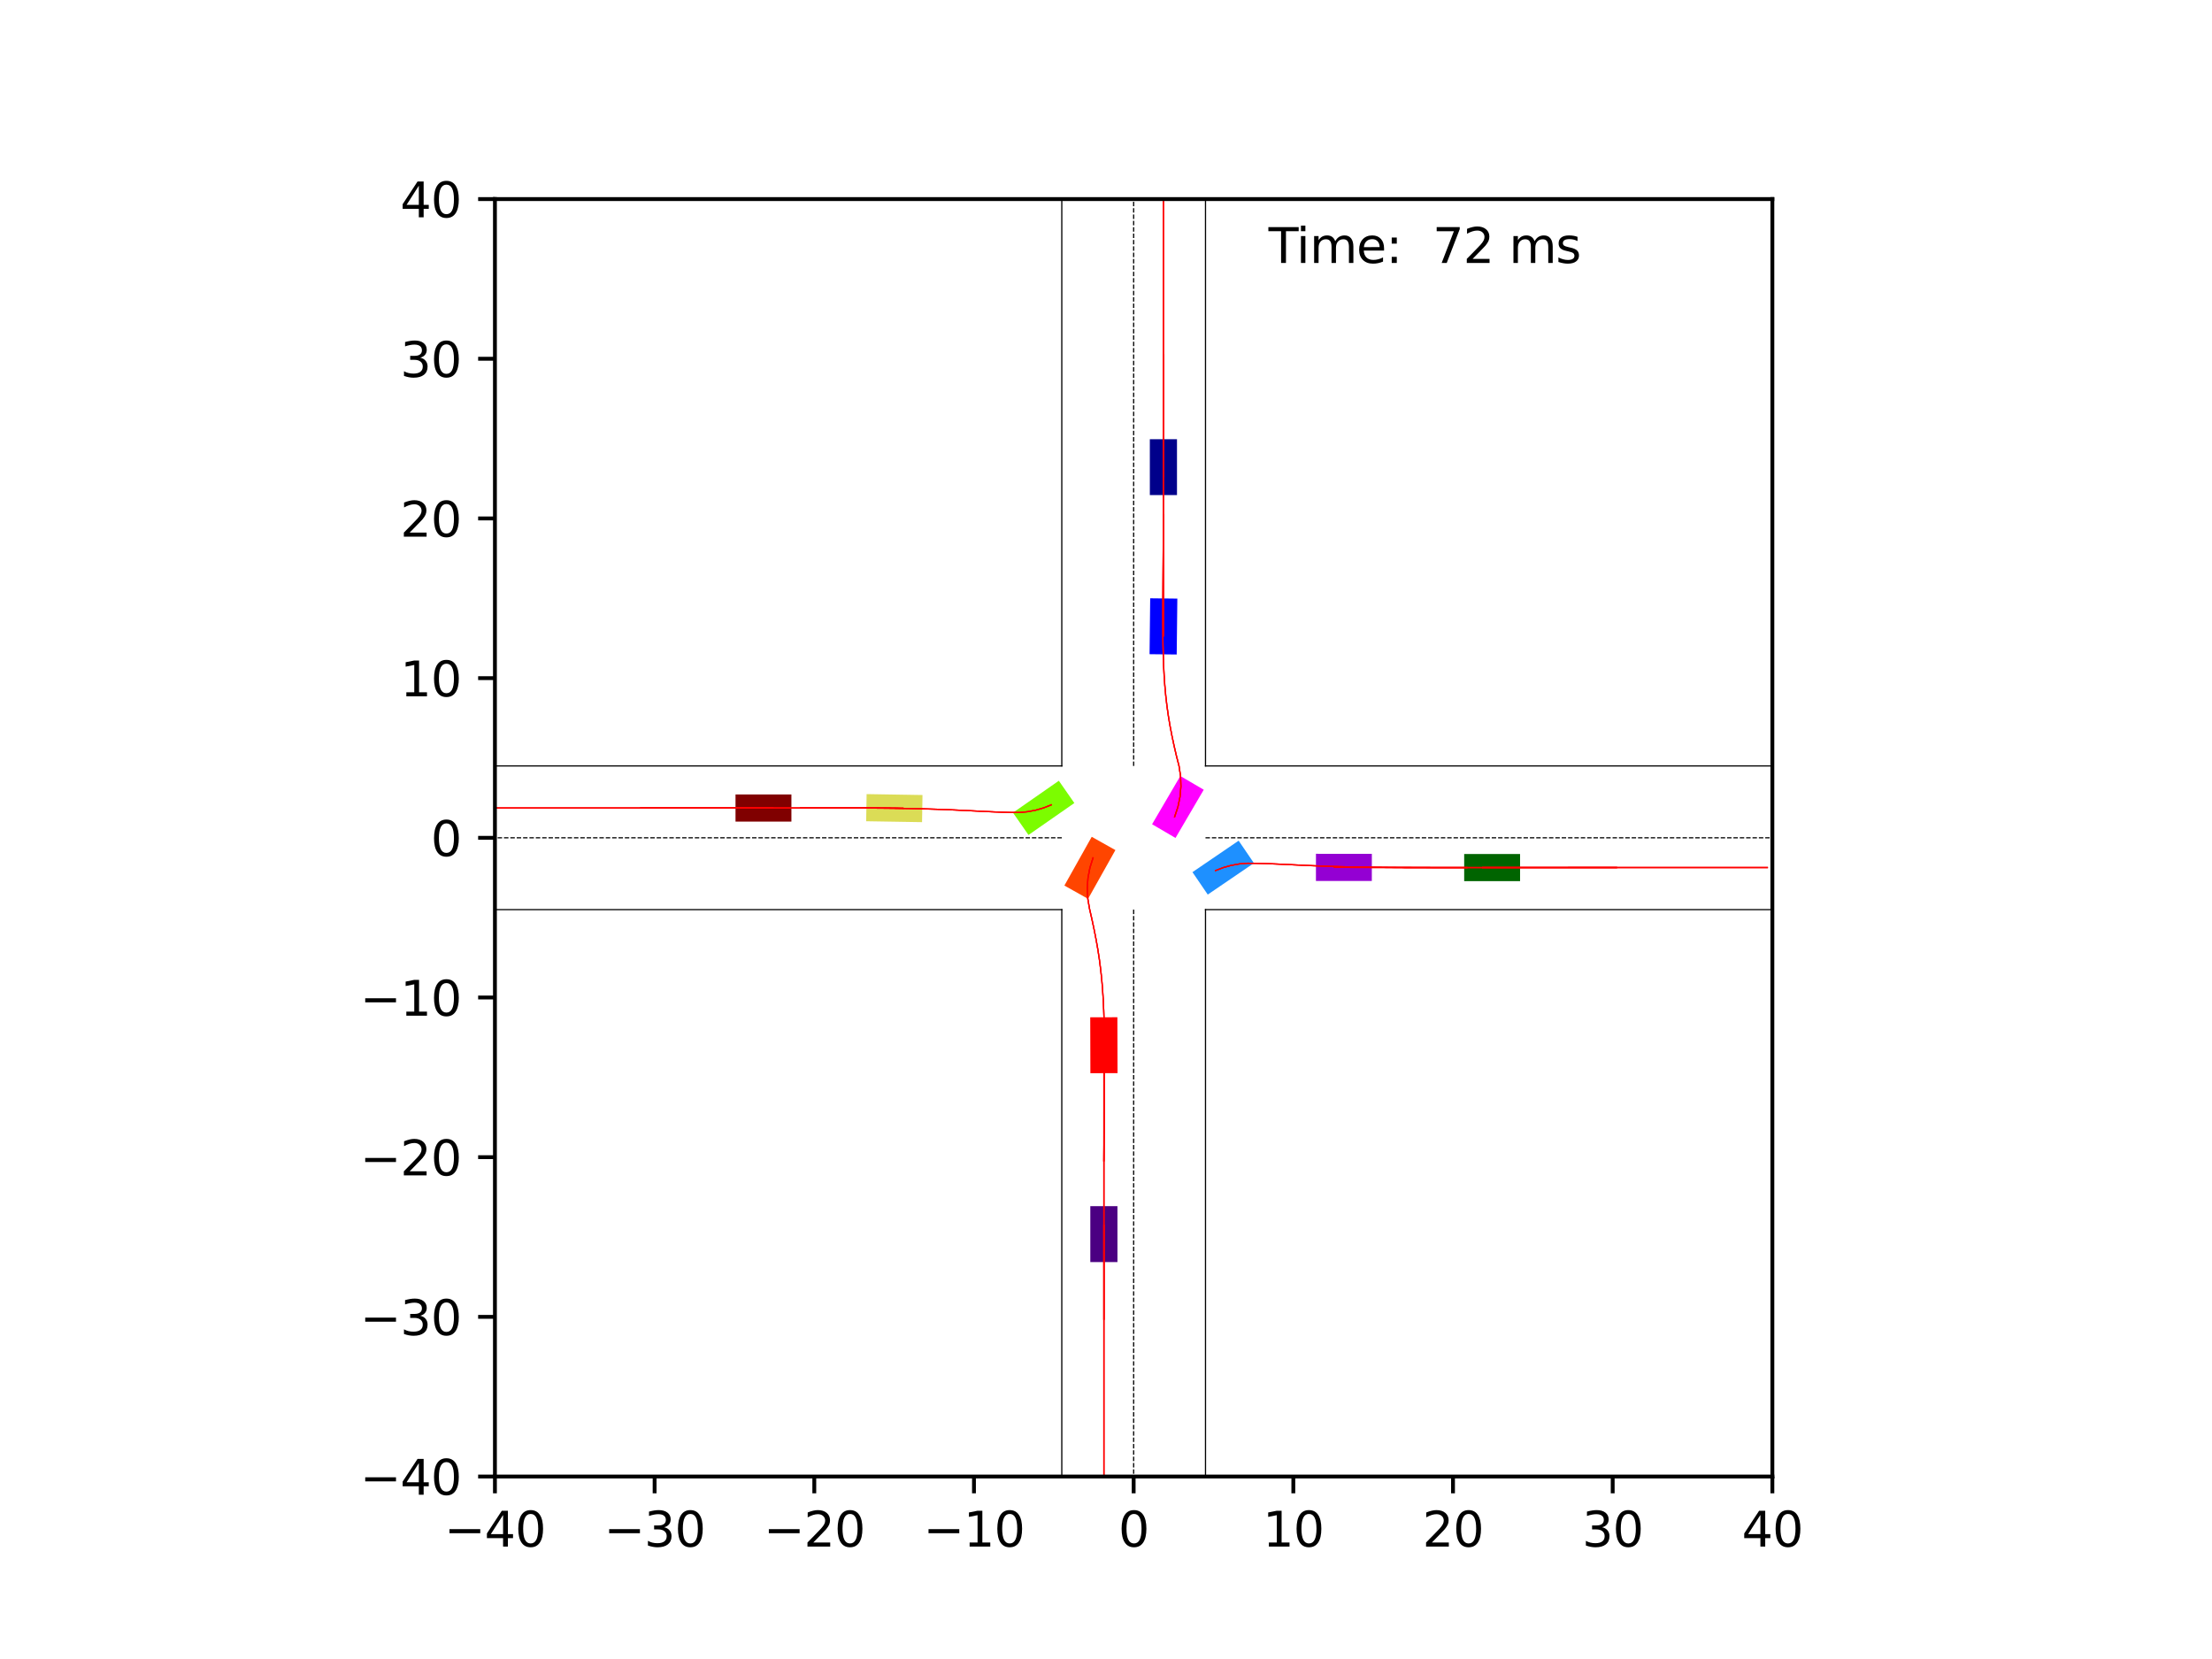 <?xml version="1.0" encoding="utf-8" standalone="no"?>
<!DOCTYPE svg PUBLIC "-//W3C//DTD SVG 1.1//EN"
  "http://www.w3.org/Graphics/SVG/1.1/DTD/svg11.dtd">
<svg xmlns:xlink="http://www.w3.org/1999/xlink" width="460.8pt" height="345.6pt" viewBox="0 0 460.8 345.6" xmlns="http://www.w3.org/2000/svg" version="1.1">
 <defs>
  <style type="text/css">*{stroke-linejoin: round; stroke-linecap: butt}</style>
 </defs>
 <g id="figure_1">
  <g id="patch_1">
   <path d="M 0 345.6 
L 460.8 345.6 
L 460.8 0 
L 0 0 
z
" style="fill: #ffffff"/>
  </g>
  <g id="axes_1">
   <g id="patch_2">
    <path d="M 103.104 307.584 
L 369.216 307.584 
L 369.216 41.472 
L 103.104 41.472 
z
" style="fill: #ffffff"/>
   </g>
   <g id="patch_3">
    <path d="M 245.189 103.137 
L 245.187 91.495 
L 239.532 91.496 
L 239.534 103.138 
z
" clip-path="url(#pda2fa09fa0)" style="fill: #00008b"/>
   </g>
   <g id="patch_4">
    <path d="M 164.864 165.5 
L 153.222 165.5 
L 153.222 171.155 
L 164.864 171.155 
z
" clip-path="url(#pda2fa09fa0)" style="fill: #800000"/>
   </g>
   <g id="patch_5">
    <path d="M 305.016 183.556 
L 316.659 183.555 
L 316.658 177.9 
L 305.016 177.901 
z
" clip-path="url(#pda2fa09fa0)" style="fill: #006400"/>
   </g>
   <g id="patch_6">
    <path d="M 227.131 251.267 
L 227.132 262.909 
L 232.787 262.908 
L 232.785 251.266 
z
" clip-path="url(#pda2fa09fa0)" style="fill: #4b0082"/>
   </g>
   <g id="patch_7">
    <path d="M 245.13 136.343 
L 245.261 124.701 
L 239.606 124.637 
L 239.476 136.279 
z
" clip-path="url(#pda2fa09fa0)" style="fill: #0000ff"/>
   </g>
   <g id="patch_8">
    <path d="M 227.116 211.925 
L 227.148 223.568 
L 232.803 223.552 
L 232.771 211.91 
z
" clip-path="url(#pda2fa09fa0)" style="fill: #ff0000"/>
   </g>
   <g id="patch_9">
    <path d="M 192.172 165.615 
L 180.531 165.426 
L 180.439 171.08 
L 192.08 171.269 
z
" clip-path="url(#pda2fa09fa0)" style="fill: #dbdc56"/>
   </g>
   <g id="patch_10">
    <path d="M 274.133 183.517 
L 285.775 183.527 
L 285.781 177.872 
L 274.138 177.862 
z
" clip-path="url(#pda2fa09fa0)" style="fill: #9400d3"/>
   </g>
   <g id="patch_11">
    <path d="M 251.596 186.357 
L 261.216 179.801 
L 258.032 175.128 
L 248.411 181.684 
z
" clip-path="url(#pda2fa09fa0)" style="fill: #1e90ff"/>
   </g>
   <g id="patch_12">
    <path d="M 227.426 174.322 
L 221.731 184.477 
L 226.664 187.243 
L 232.358 177.088 
z
" clip-path="url(#pda2fa09fa0)" style="fill: #ff4500"/>
   </g>
   <g id="patch_13">
    <path d="M 220.575 162.646 
L 211.021 169.299 
L 214.253 173.94 
L 223.807 167.286 
z
" clip-path="url(#pda2fa09fa0)" style="fill: #7cfc00"/>
   </g>
   <g id="patch_14">
    <path d="M 244.878 174.561 
L 250.763 164.516 
L 245.884 161.657 
L 239.999 171.703 
z
" clip-path="url(#pda2fa09fa0)" style="fill: #ff00ff"/>
   </g>
   <g id="matplotlib.axis_1">
    <g id="xtick_1">
     <g id="line2d_1">
      <defs>
       <path id="m82c6300e9c" d="M 0 0 
L 0 3.5 
" style="stroke: #000000; stroke-width: 0.8"/>
      </defs>
      <g>
       <use xlink:href="#m82c6300e9c" x="103.104" y="307.584" style="stroke: #000000; stroke-width: 0.8"/>
      </g>
     </g>
     <g id="text_1">
      <!-- −40 -->
      <g transform="translate(92.552 322.182) scale(0.1 -0.1)">
       <defs>
        <path id="DejaVuSans-2212" d="M 678 2272 
L 4684 2272 
L 4684 1741 
L 678 1741 
L 678 2272 
z
" transform="scale(0.016)"/>
        <path id="DejaVuSans-34" d="M 2419 4116 
L 825 1625 
L 2419 1625 
L 2419 4116 
z
M 2253 4666 
L 3047 4666 
L 3047 1625 
L 3713 1625 
L 3713 1100 
L 3047 1100 
L 3047 0 
L 2419 0 
L 2419 1100 
L 313 1100 
L 313 1709 
L 2253 4666 
z
" transform="scale(0.016)"/>
        <path id="DejaVuSans-30" d="M 2034 4250 
Q 1547 4250 1301 3770 
Q 1056 3291 1056 2328 
Q 1056 1369 1301 889 
Q 1547 409 2034 409 
Q 2525 409 2770 889 
Q 3016 1369 3016 2328 
Q 3016 3291 2770 3770 
Q 2525 4250 2034 4250 
z
M 2034 4750 
Q 2819 4750 3233 4129 
Q 3647 3509 3647 2328 
Q 3647 1150 3233 529 
Q 2819 -91 2034 -91 
Q 1250 -91 836 529 
Q 422 1150 422 2328 
Q 422 3509 836 4129 
Q 1250 4750 2034 4750 
z
" transform="scale(0.016)"/>
       </defs>
       <use xlink:href="#DejaVuSans-2212"/>
       <use xlink:href="#DejaVuSans-34" x="83.789"/>
       <use xlink:href="#DejaVuSans-30" x="147.412"/>
      </g>
     </g>
    </g>
    <g id="xtick_2">
     <g id="line2d_2">
      <g>
       <use xlink:href="#m82c6300e9c" x="136.368" y="307.584" style="stroke: #000000; stroke-width: 0.8"/>
      </g>
     </g>
     <g id="text_2">
      <!-- −30 -->
      <g transform="translate(125.816 322.182) scale(0.1 -0.1)">
       <defs>
        <path id="DejaVuSans-33" d="M 2597 2516 
Q 3050 2419 3304 2112 
Q 3559 1806 3559 1356 
Q 3559 666 3084 287 
Q 2609 -91 1734 -91 
Q 1441 -91 1130 -33 
Q 819 25 488 141 
L 488 750 
Q 750 597 1062 519 
Q 1375 441 1716 441 
Q 2309 441 2620 675 
Q 2931 909 2931 1356 
Q 2931 1769 2642 2001 
Q 2353 2234 1838 2234 
L 1294 2234 
L 1294 2753 
L 1863 2753 
Q 2328 2753 2575 2939 
Q 2822 3125 2822 3475 
Q 2822 3834 2567 4026 
Q 2313 4219 1838 4219 
Q 1578 4219 1281 4162 
Q 984 4106 628 3988 
L 628 4550 
Q 988 4650 1302 4700 
Q 1616 4750 1894 4750 
Q 2613 4750 3031 4423 
Q 3450 4097 3450 3541 
Q 3450 3153 3228 2886 
Q 3006 2619 2597 2516 
z
" transform="scale(0.016)"/>
       </defs>
       <use xlink:href="#DejaVuSans-2212"/>
       <use xlink:href="#DejaVuSans-33" x="83.789"/>
       <use xlink:href="#DejaVuSans-30" x="147.412"/>
      </g>
     </g>
    </g>
    <g id="xtick_3">
     <g id="line2d_3">
      <g>
       <use xlink:href="#m82c6300e9c" x="169.632" y="307.584" style="stroke: #000000; stroke-width: 0.8"/>
      </g>
     </g>
     <g id="text_3">
      <!-- −20 -->
      <g transform="translate(159.08 322.182) scale(0.1 -0.1)">
       <defs>
        <path id="DejaVuSans-32" d="M 1228 531 
L 3431 531 
L 3431 0 
L 469 0 
L 469 531 
Q 828 903 1448 1529 
Q 2069 2156 2228 2338 
Q 2531 2678 2651 2914 
Q 2772 3150 2772 3378 
Q 2772 3750 2511 3984 
Q 2250 4219 1831 4219 
Q 1534 4219 1204 4116 
Q 875 4013 500 3803 
L 500 4441 
Q 881 4594 1212 4672 
Q 1544 4750 1819 4750 
Q 2544 4750 2975 4387 
Q 3406 4025 3406 3419 
Q 3406 3131 3298 2873 
Q 3191 2616 2906 2266 
Q 2828 2175 2409 1742 
Q 1991 1309 1228 531 
z
" transform="scale(0.016)"/>
       </defs>
       <use xlink:href="#DejaVuSans-2212"/>
       <use xlink:href="#DejaVuSans-32" x="83.789"/>
       <use xlink:href="#DejaVuSans-30" x="147.412"/>
      </g>
     </g>
    </g>
    <g id="xtick_4">
     <g id="line2d_4">
      <g>
       <use xlink:href="#m82c6300e9c" x="202.896" y="307.584" style="stroke: #000000; stroke-width: 0.8"/>
      </g>
     </g>
     <g id="text_4">
      <!-- −10 -->
      <g transform="translate(192.344 322.182) scale(0.1 -0.1)">
       <defs>
        <path id="DejaVuSans-31" d="M 794 531 
L 1825 531 
L 1825 4091 
L 703 3866 
L 703 4441 
L 1819 4666 
L 2450 4666 
L 2450 531 
L 3481 531 
L 3481 0 
L 794 0 
L 794 531 
z
" transform="scale(0.016)"/>
       </defs>
       <use xlink:href="#DejaVuSans-2212"/>
       <use xlink:href="#DejaVuSans-31" x="83.789"/>
       <use xlink:href="#DejaVuSans-30" x="147.412"/>
      </g>
     </g>
    </g>
    <g id="xtick_5">
     <g id="line2d_5">
      <g>
       <use xlink:href="#m82c6300e9c" x="236.16" y="307.584" style="stroke: #000000; stroke-width: 0.8"/>
      </g>
     </g>
     <g id="text_5">
      <!-- 0 -->
      <g transform="translate(232.979 322.182) scale(0.1 -0.1)">
       <use xlink:href="#DejaVuSans-30"/>
      </g>
     </g>
    </g>
    <g id="xtick_6">
     <g id="line2d_6">
      <g>
       <use xlink:href="#m82c6300e9c" x="269.424" y="307.584" style="stroke: #000000; stroke-width: 0.8"/>
      </g>
     </g>
     <g id="text_6">
      <!-- 10 -->
      <g transform="translate(263.062 322.182) scale(0.1 -0.1)">
       <use xlink:href="#DejaVuSans-31"/>
       <use xlink:href="#DejaVuSans-30" x="63.623"/>
      </g>
     </g>
    </g>
    <g id="xtick_7">
     <g id="line2d_7">
      <g>
       <use xlink:href="#m82c6300e9c" x="302.688" y="307.584" style="stroke: #000000; stroke-width: 0.8"/>
      </g>
     </g>
     <g id="text_7">
      <!-- 20 -->
      <g transform="translate(296.325 322.182) scale(0.1 -0.1)">
       <use xlink:href="#DejaVuSans-32"/>
       <use xlink:href="#DejaVuSans-30" x="63.623"/>
      </g>
     </g>
    </g>
    <g id="xtick_8">
     <g id="line2d_8">
      <g>
       <use xlink:href="#m82c6300e9c" x="335.952" y="307.584" style="stroke: #000000; stroke-width: 0.8"/>
      </g>
     </g>
     <g id="text_8">
      <!-- 30 -->
      <g transform="translate(329.589 322.182) scale(0.1 -0.1)">
       <use xlink:href="#DejaVuSans-33"/>
       <use xlink:href="#DejaVuSans-30" x="63.623"/>
      </g>
     </g>
    </g>
    <g id="xtick_9">
     <g id="line2d_9">
      <g>
       <use xlink:href="#m82c6300e9c" x="369.216" y="307.584" style="stroke: #000000; stroke-width: 0.8"/>
      </g>
     </g>
     <g id="text_9">
      <!-- 40 -->
      <g transform="translate(362.853 322.182) scale(0.1 -0.1)">
       <use xlink:href="#DejaVuSans-34"/>
       <use xlink:href="#DejaVuSans-30" x="63.623"/>
      </g>
     </g>
    </g>
   </g>
   <g id="matplotlib.axis_2">
    <g id="ytick_1">
     <g id="line2d_10">
      <defs>
       <path id="m8d8e47481a" d="M 0 0 
L -3.5 0 
" style="stroke: #000000; stroke-width: 0.8"/>
      </defs>
      <g>
       <use xlink:href="#m8d8e47481a" x="103.104" y="307.584" style="stroke: #000000; stroke-width: 0.8"/>
      </g>
     </g>
     <g id="text_10">
      <!-- −40 -->
      <g transform="translate(74.999 311.383) scale(0.1 -0.1)">
       <use xlink:href="#DejaVuSans-2212"/>
       <use xlink:href="#DejaVuSans-34" x="83.789"/>
       <use xlink:href="#DejaVuSans-30" x="147.412"/>
      </g>
     </g>
    </g>
    <g id="ytick_2">
     <g id="line2d_11">
      <g>
       <use xlink:href="#m8d8e47481a" x="103.104" y="274.32" style="stroke: #000000; stroke-width: 0.8"/>
      </g>
     </g>
     <g id="text_11">
      <!-- −30 -->
      <g transform="translate(74.999 278.119) scale(0.1 -0.1)">
       <use xlink:href="#DejaVuSans-2212"/>
       <use xlink:href="#DejaVuSans-33" x="83.789"/>
       <use xlink:href="#DejaVuSans-30" x="147.412"/>
      </g>
     </g>
    </g>
    <g id="ytick_3">
     <g id="line2d_12">
      <g>
       <use xlink:href="#m8d8e47481a" x="103.104" y="241.056" style="stroke: #000000; stroke-width: 0.8"/>
      </g>
     </g>
     <g id="text_12">
      <!-- −20 -->
      <g transform="translate(74.999 244.855) scale(0.1 -0.1)">
       <use xlink:href="#DejaVuSans-2212"/>
       <use xlink:href="#DejaVuSans-32" x="83.789"/>
       <use xlink:href="#DejaVuSans-30" x="147.412"/>
      </g>
     </g>
    </g>
    <g id="ytick_4">
     <g id="line2d_13">
      <g>
       <use xlink:href="#m8d8e47481a" x="103.104" y="207.792" style="stroke: #000000; stroke-width: 0.8"/>
      </g>
     </g>
     <g id="text_13">
      <!-- −10 -->
      <g transform="translate(74.999 211.591) scale(0.1 -0.1)">
       <use xlink:href="#DejaVuSans-2212"/>
       <use xlink:href="#DejaVuSans-31" x="83.789"/>
       <use xlink:href="#DejaVuSans-30" x="147.412"/>
      </g>
     </g>
    </g>
    <g id="ytick_5">
     <g id="line2d_14">
      <g>
       <use xlink:href="#m8d8e47481a" x="103.104" y="174.528" style="stroke: #000000; stroke-width: 0.8"/>
      </g>
     </g>
     <g id="text_14">
      <!-- 0 -->
      <g transform="translate(89.742 178.327) scale(0.1 -0.1)">
       <use xlink:href="#DejaVuSans-30"/>
      </g>
     </g>
    </g>
    <g id="ytick_6">
     <g id="line2d_15">
      <g>
       <use xlink:href="#m8d8e47481a" x="103.104" y="141.264" style="stroke: #000000; stroke-width: 0.8"/>
      </g>
     </g>
     <g id="text_15">
      <!-- 10 -->
      <g transform="translate(83.379 145.063) scale(0.1 -0.1)">
       <use xlink:href="#DejaVuSans-31"/>
       <use xlink:href="#DejaVuSans-30" x="63.623"/>
      </g>
     </g>
    </g>
    <g id="ytick_7">
     <g id="line2d_16">
      <g>
       <use xlink:href="#m8d8e47481a" x="103.104" y="108" style="stroke: #000000; stroke-width: 0.8"/>
      </g>
     </g>
     <g id="text_16">
      <!-- 20 -->
      <g transform="translate(83.379 111.799) scale(0.1 -0.1)">
       <use xlink:href="#DejaVuSans-32"/>
       <use xlink:href="#DejaVuSans-30" x="63.623"/>
      </g>
     </g>
    </g>
    <g id="ytick_8">
     <g id="line2d_17">
      <g>
       <use xlink:href="#m8d8e47481a" x="103.104" y="74.736" style="stroke: #000000; stroke-width: 0.8"/>
      </g>
     </g>
     <g id="text_17">
      <!-- 30 -->
      <g transform="translate(83.379 78.535) scale(0.1 -0.1)">
       <use xlink:href="#DejaVuSans-33"/>
       <use xlink:href="#DejaVuSans-30" x="63.623"/>
      </g>
     </g>
    </g>
    <g id="ytick_9">
     <g id="line2d_18">
      <g>
       <use xlink:href="#m8d8e47481a" x="103.104" y="41.472" style="stroke: #000000; stroke-width: 0.8"/>
      </g>
     </g>
     <g id="text_18">
      <!-- 40 -->
      <g transform="translate(83.379 45.271) scale(0.1 -0.1)">
       <use xlink:href="#DejaVuSans-34"/>
       <use xlink:href="#DejaVuSans-30" x="63.623"/>
      </g>
     </g>
    </g>
   </g>
   <g id="line2d_19">
    <path d="M 251.129 346.6 
L 251.129 189.497 
" clip-path="url(#pda2fa09fa0)" style="fill: none; stroke: #000000; stroke-width: 0.25; stroke-linecap: square"/>
   </g>
   <g id="line2d_20">
    <path d="M 251.129 189.497 
L 417.449 189.497 
" clip-path="url(#pda2fa09fa0)" style="fill: none; stroke: #000000; stroke-width: 0.25; stroke-linecap: square"/>
   </g>
   <g id="line2d_21">
    <path d="M 417.449 159.559 
L 251.129 159.559 
" clip-path="url(#pda2fa09fa0)" style="fill: none; stroke: #000000; stroke-width: 0.25; stroke-linecap: square"/>
   </g>
   <g id="line2d_22">
    <path d="M 251.129 159.559 
L 251.129 -1 
" clip-path="url(#pda2fa09fa0)" style="fill: none; stroke: #000000; stroke-width: 0.25; stroke-linecap: square"/>
   </g>
   <g id="line2d_23">
    <path d="M 221.191 -1 
L 221.191 159.559 
" clip-path="url(#pda2fa09fa0)" style="fill: none; stroke: #000000; stroke-width: 0.25; stroke-linecap: square"/>
   </g>
   <g id="line2d_24">
    <path d="M 221.191 159.559 
L 54.871 159.559 
" clip-path="url(#pda2fa09fa0)" style="fill: none; stroke: #000000; stroke-width: 0.25; stroke-linecap: square"/>
   </g>
   <g id="line2d_25">
    <path d="M 54.871 189.497 
L 221.191 189.497 
" clip-path="url(#pda2fa09fa0)" style="fill: none; stroke: #000000; stroke-width: 0.25; stroke-linecap: square"/>
   </g>
   <g id="line2d_26">
    <path d="M 221.191 189.497 
L 221.191 346.6 
" clip-path="url(#pda2fa09fa0)" style="fill: none; stroke: #000000; stroke-width: 0.25; stroke-linecap: square"/>
   </g>
   <g id="line2d_27">
    <path d="M 251.129 174.528 
L 417.449 174.528 
" clip-path="url(#pda2fa09fa0)" style="fill: none; stroke-dasharray: 0.925,0.4; stroke-dashoffset: 0; stroke: #000000; stroke-width: 0.25"/>
   </g>
   <g id="line2d_28">
    <path d="M 236.16 159.559 
L 236.16 -1 
" clip-path="url(#pda2fa09fa0)" style="fill: none; stroke-dasharray: 0.925,0.4; stroke-dashoffset: 0; stroke: #000000; stroke-width: 0.25"/>
   </g>
   <g id="line2d_29">
    <path d="M 221.191 174.528 
L 54.871 174.528 
" clip-path="url(#pda2fa09fa0)" style="fill: none; stroke-dasharray: 0.925,0.4; stroke-dashoffset: 0; stroke: #000000; stroke-width: 0.25"/>
   </g>
   <g id="line2d_30">
    <path d="M 236.16 189.497 
L 236.16 346.6 
" clip-path="url(#pda2fa09fa0)" style="fill: none; stroke-dasharray: 0.925,0.4; stroke-dashoffset: 0; stroke: #000000; stroke-width: 0.25"/>
   </g>
   <g id="line2d_31">
    <path d="M 242.361 99.265 
L 242.361 97.317 
L 242.36 95.368 
L 242.36 93.42 
L 242.36 91.471 
L 242.36 89.522 
L 242.36 87.573 
L 242.36 85.623 
L 242.36 83.673 
L 242.36 81.723 
L 242.36 79.772 
L 242.36 77.822 
L 242.36 75.87 
L 242.36 73.919 
L 242.36 71.967 
L 242.36 70.016 
L 242.36 68.063 
L 242.36 66.111 
L 242.36 64.158 
L 242.36 62.206 
L 242.36 60.253 
L 242.36 58.299 
L 242.36 56.346 
L 242.36 54.393 
L 242.36 52.439 
L 242.36 50.485 
L 242.36 48.532 
L 242.36 46.578 
L 242.36 44.624 
L 242.36 42.67 
L 242.36 40.716 
" clip-path="url(#pda2fa09fa0)" style="fill: none; stroke: #ff0000; stroke-opacity: 0.2; stroke-width: 0.25; stroke-linecap: square"/>
   </g>
   <g id="line2d_32">
    <path d="M 242.361 99.265 
L 242.361 97.317 
L 242.36 95.368 
L 242.36 93.42 
L 242.36 91.471 
L 242.36 89.522 
L 242.36 87.573 
L 242.36 85.623 
L 242.36 83.673 
L 242.36 81.723 
L 242.36 79.773 
L 242.36 77.822 
L 242.36 75.871 
L 242.36 73.92 
L 242.36 71.968 
L 242.36 70.017 
L 242.36 68.065 
L 242.36 66.112 
L 242.36 64.16 
L 242.36 62.207 
L 242.36 60.254 
L 242.36 58.302 
L 242.36 56.348 
L 242.36 54.395 
L 242.36 52.442 
L 242.36 50.489 
L 242.36 48.535 
L 242.36 46.582 
L 242.36 44.628 
L 242.36 42.674 
L 242.36 40.721 
" clip-path="url(#pda2fa09fa0)" style="fill: none; stroke: #ff0000; stroke-opacity: 0.4; stroke-width: 0.25; stroke-linecap: square"/>
   </g>
   <g id="line2d_33">
    <path d="M 242.361 99.265 
L 242.361 97.317 
L 242.36 95.368 
L 242.36 93.42 
L 242.36 91.471 
L 242.36 89.522 
L 242.36 87.573 
L 242.36 85.623 
L 242.36 83.673 
L 242.36 81.723 
L 242.36 79.772 
L 242.36 77.822 
L 242.36 75.871 
L 242.36 73.919 
L 242.36 71.968 
L 242.36 70.016 
L 242.36 68.064 
L 242.36 66.112 
L 242.36 64.159 
L 242.36 62.206 
L 242.36 60.253 
L 242.36 58.3 
L 242.36 56.347 
L 242.36 54.394 
L 242.36 52.44 
L 242.36 50.487 
L 242.36 48.533 
L 242.36 46.58 
L 242.36 44.626 
L 242.36 42.672 
L 242.36 40.718 
" clip-path="url(#pda2fa09fa0)" style="fill: none; stroke: #ff0000; stroke-opacity: 0.6; stroke-width: 0.25; stroke-linecap: square"/>
   </g>
   <g id="line2d_34">
    <path d="M 242.361 99.265 
L 242.361 97.317 
L 242.36 95.368 
L 242.36 93.42 
L 242.36 91.471 
L 242.36 89.522 
L 242.36 87.573 
L 242.36 85.623 
L 242.36 83.673 
L 242.36 81.723 
L 242.36 79.773 
L 242.36 77.822 
L 242.36 75.871 
L 242.36 73.92 
L 242.36 71.968 
L 242.36 70.016 
L 242.36 68.064 
L 242.36 66.112 
L 242.36 64.16 
L 242.36 62.207 
L 242.36 60.254 
L 242.36 58.301 
L 242.36 56.348 
L 242.36 54.395 
L 242.36 52.441 
L 242.36 50.488 
L 242.36 48.534 
L 242.36 46.581 
L 242.36 44.627 
L 242.36 42.673 
L 242.36 40.72 
" clip-path="url(#pda2fa09fa0)" style="fill: none; stroke: #ff0000; stroke-opacity: 0.8; stroke-width: 0.25; stroke-linecap: square"/>
   </g>
   <g id="line2d_35">
    <path d="M 242.361 99.265 
L 242.361 97.317 
L 242.36 95.368 
L 242.36 93.42 
L 242.36 91.471 
L 242.36 89.522 
L 242.36 87.573 
L 242.36 85.623 
L 242.36 83.673 
L 242.36 81.723 
L 242.36 79.773 
L 242.36 77.822 
L 242.36 75.871 
L 242.36 73.919 
L 242.36 71.968 
L 242.36 70.016 
L 242.36 68.064 
L 242.36 66.112 
L 242.36 64.159 
L 242.36 62.207 
L 242.36 60.254 
L 242.36 58.301 
L 242.36 56.347 
L 242.36 54.394 
L 242.36 52.441 
L 242.36 50.487 
L 242.36 48.534 
L 242.36 46.58 
L 242.36 44.626 
L 242.36 42.673 
L 242.36 40.719 
" clip-path="url(#pda2fa09fa0)" style="fill: none; stroke: #ff0000; stroke-width: 0.25; stroke-linecap: square"/>
   </g>
   <g id="line2d_36">
    <path d="M 161.002 168.327 
L 159.043 168.327 
L 157.084 168.327 
L 155.126 168.327 
L 153.168 168.327 
L 151.211 168.328 
L 149.253 168.328 
L 147.296 168.328 
L 145.339 168.328 
L 143.383 168.328 
L 141.426 168.328 
L 139.47 168.328 
L 137.513 168.328 
L 135.557 168.328 
L 133.601 168.328 
L 131.645 168.328 
L 129.689 168.328 
L 127.733 168.328 
L 125.778 168.328 
L 123.822 168.328 
L 121.866 168.328 
L 119.91 168.328 
L 117.955 168.328 
L 115.999 168.328 
L 114.043 168.328 
L 112.088 168.328 
L 110.132 168.328 
L 108.176 168.328 
L 106.221 168.328 
L 104.265 168.328 
L 102.31 168.328 
" clip-path="url(#pda2fa09fa0)" style="fill: none; stroke: #ff0000; stroke-opacity: 0.2; stroke-width: 0.25; stroke-linecap: square"/>
   </g>
   <g id="line2d_37">
    <path d="M 161.002 168.327 
L 159.043 168.327 
L 157.084 168.327 
L 155.126 168.327 
L 153.168 168.327 
L 151.211 168.328 
L 149.253 168.328 
L 147.296 168.328 
L 145.339 168.328 
L 143.383 168.328 
L 141.426 168.328 
L 139.47 168.328 
L 137.513 168.328 
L 135.557 168.328 
L 133.601 168.328 
L 131.645 168.328 
L 129.689 168.328 
L 127.734 168.328 
L 125.778 168.328 
L 123.822 168.328 
L 121.866 168.328 
L 119.911 168.328 
L 117.955 168.328 
L 116 168.328 
L 114.044 168.328 
L 112.088 168.328 
L 110.133 168.328 
L 108.177 168.328 
L 106.222 168.328 
L 104.266 168.328 
L 102.31 168.328 
" clip-path="url(#pda2fa09fa0)" style="fill: none; stroke: #ff0000; stroke-opacity: 0.4; stroke-width: 0.25; stroke-linecap: square"/>
   </g>
   <g id="line2d_38">
    <path d="M 161.002 168.327 
L 159.043 168.327 
L 157.084 168.327 
L 155.126 168.327 
L 153.168 168.327 
L 151.211 168.328 
L 149.253 168.328 
L 147.296 168.328 
L 145.339 168.328 
L 143.383 168.328 
L 141.426 168.328 
L 139.47 168.328 
L 137.513 168.328 
L 135.557 168.328 
L 133.601 168.328 
L 131.645 168.328 
L 129.689 168.328 
L 127.733 168.328 
L 125.778 168.328 
L 123.822 168.328 
L 121.866 168.328 
L 119.911 168.328 
L 117.955 168.328 
L 115.999 168.328 
L 114.044 168.328 
L 112.088 168.328 
L 110.132 168.328 
L 108.177 168.328 
L 106.221 168.328 
L 104.266 168.328 
L 102.31 168.328 
" clip-path="url(#pda2fa09fa0)" style="fill: none; stroke: #ff0000; stroke-opacity: 0.6; stroke-width: 0.25; stroke-linecap: square"/>
   </g>
   <g id="line2d_39">
    <path d="M 161.002 168.327 
L 159.043 168.327 
L 157.084 168.327 
L 155.126 168.327 
L 153.168 168.327 
L 151.211 168.328 
L 149.253 168.328 
L 147.296 168.328 
L 145.339 168.328 
L 143.383 168.328 
L 141.426 168.328 
L 139.47 168.328 
L 137.513 168.328 
L 135.557 168.328 
L 133.601 168.328 
L 131.645 168.328 
L 129.689 168.328 
L 127.734 168.328 
L 125.778 168.328 
L 123.822 168.328 
L 121.866 168.328 
L 119.911 168.328 
L 117.955 168.328 
L 115.999 168.328 
L 114.044 168.328 
L 112.088 168.328 
L 110.133 168.328 
L 108.177 168.328 
L 106.221 168.328 
L 104.266 168.328 
L 102.31 168.328 
" clip-path="url(#pda2fa09fa0)" style="fill: none; stroke: #ff0000; stroke-opacity: 0.8; stroke-width: 0.25; stroke-linecap: square"/>
   </g>
   <g id="line2d_40">
    <path d="M 161.002 168.327 
L 159.043 168.327 
L 157.084 168.327 
L 155.126 168.327 
L 153.168 168.327 
L 151.211 168.328 
L 149.253 168.328 
L 147.296 168.328 
L 145.339 168.328 
L 143.383 168.328 
L 141.426 168.328 
L 139.47 168.328 
L 137.513 168.328 
L 135.557 168.328 
L 133.601 168.328 
L 131.645 168.328 
L 129.689 168.328 
L 127.733 168.328 
L 125.778 168.328 
L 123.822 168.328 
L 121.866 168.328 
L 119.911 168.328 
L 117.955 168.328 
L 115.999 168.328 
L 114.044 168.328 
L 112.088 168.328 
L 110.132 168.328 
L 108.177 168.328 
L 106.221 168.328 
L 104.266 168.328 
L 102.31 168.328 
" clip-path="url(#pda2fa09fa0)" style="fill: none; stroke: #ff0000; stroke-width: 0.25; stroke-linecap: square"/>
   </g>
   <g id="line2d_41">
    <path d="M 308.865 180.728 
L 310.837 180.728 
L 312.81 180.728 
L 314.783 180.728 
L 316.756 180.728 
L 318.73 180.728 
L 320.704 180.728 
L 322.678 180.728 
L 324.653 180.728 
L 326.628 180.728 
L 328.603 180.728 
L 330.579 180.728 
L 332.555 180.728 
L 334.532 180.728 
L 336.509 180.728 
L 338.486 180.728 
L 340.464 180.728 
L 342.441 180.728 
L 344.42 180.728 
L 346.398 180.728 
L 348.376 180.728 
L 350.355 180.728 
L 352.334 180.728 
L 354.313 180.728 
L 356.292 180.728 
L 358.272 180.728 
L 360.251 180.728 
L 362.231 180.728 
L 364.21 180.728 
L 366.19 180.728 
L 368.17 180.728 
" clip-path="url(#pda2fa09fa0)" style="fill: none; stroke: #ff0000; stroke-opacity: 0.2; stroke-width: 0.25; stroke-linecap: square"/>
   </g>
   <g id="line2d_42">
    <path d="M 308.865 180.728 
L 310.837 180.728 
L 312.81 180.728 
L 314.783 180.728 
L 316.756 180.728 
L 318.729 180.728 
L 320.703 180.728 
L 322.678 180.728 
L 324.652 180.728 
L 326.627 180.728 
L 328.603 180.728 
L 330.579 180.728 
L 332.555 180.728 
L 334.531 180.728 
L 336.508 180.728 
L 338.485 180.728 
L 340.462 180.728 
L 342.44 180.728 
L 344.418 180.728 
L 346.396 180.728 
L 348.374 180.728 
L 350.353 180.728 
L 352.331 180.728 
L 354.31 180.728 
L 356.289 180.728 
L 358.268 180.728 
L 360.247 180.728 
L 362.227 180.728 
L 364.206 180.728 
L 366.185 180.728 
L 368.164 180.728 
" clip-path="url(#pda2fa09fa0)" style="fill: none; stroke: #ff0000; stroke-opacity: 0.4; stroke-width: 0.25; stroke-linecap: square"/>
   </g>
   <g id="line2d_43">
    <path d="M 308.865 180.728 
L 310.837 180.728 
L 312.81 180.728 
L 314.783 180.728 
L 316.756 180.728 
L 318.729 180.728 
L 320.703 180.728 
L 322.678 180.728 
L 324.653 180.728 
L 326.628 180.728 
L 328.603 180.728 
L 330.579 180.728 
L 332.555 180.728 
L 334.532 180.728 
L 336.508 180.728 
L 338.486 180.728 
L 340.463 180.728 
L 342.441 180.728 
L 344.419 180.728 
L 346.397 180.728 
L 348.375 180.728 
L 350.354 180.728 
L 352.333 180.728 
L 354.312 180.728 
L 356.291 180.728 
L 358.27 180.728 
L 360.25 180.728 
L 362.229 180.728 
L 364.208 180.728 
L 366.188 180.728 
L 368.167 180.728 
" clip-path="url(#pda2fa09fa0)" style="fill: none; stroke: #ff0000; stroke-opacity: 0.6; stroke-width: 0.25; stroke-linecap: square"/>
   </g>
   <g id="line2d_44">
    <path d="M 308.865 180.728 
L 310.837 180.728 
L 312.81 180.728 
L 314.783 180.728 
L 316.756 180.728 
L 318.729 180.728 
L 320.703 180.728 
L 322.678 180.728 
L 324.652 180.728 
L 326.627 180.728 
L 328.603 180.728 
L 330.579 180.728 
L 332.555 180.728 
L 334.531 180.728 
L 336.508 180.728 
L 338.485 180.728 
L 340.463 180.728 
L 342.44 180.728 
L 344.418 180.728 
L 346.396 180.728 
L 348.375 180.728 
L 350.353 180.728 
L 352.332 180.728 
L 354.311 180.728 
L 356.29 180.728 
L 358.269 180.728 
L 360.248 180.728 
L 362.228 180.728 
L 364.207 180.728 
L 366.186 180.728 
L 368.166 180.728 
" clip-path="url(#pda2fa09fa0)" style="fill: none; stroke: #ff0000; stroke-opacity: 0.8; stroke-width: 0.25; stroke-linecap: square"/>
   </g>
   <g id="line2d_45">
    <path d="M 308.865 180.728 
L 310.837 180.728 
L 312.81 180.728 
L 314.783 180.728 
L 316.756 180.728 
L 318.729 180.728 
L 320.703 180.728 
L 322.678 180.728 
L 324.652 180.728 
L 326.628 180.728 
L 328.603 180.728 
L 330.579 180.728 
L 332.555 180.728 
L 334.531 180.728 
L 336.508 180.728 
L 338.485 180.728 
L 340.463 180.728 
L 342.441 180.728 
L 344.419 180.728 
L 346.397 180.728 
L 348.375 180.728 
L 350.354 180.728 
L 352.333 180.728 
L 354.311 180.728 
L 356.291 180.728 
L 358.27 180.728 
L 360.249 180.728 
L 362.228 180.728 
L 364.208 180.728 
L 366.187 180.728 
L 368.167 180.728 
" clip-path="url(#pda2fa09fa0)" style="fill: none; stroke: #ff0000; stroke-width: 0.25; stroke-linecap: square"/>
   </g>
   <g id="line2d_46">
    <path d="M 229.959 255.261 
L 229.959 257.087 
L 229.959 258.915 
L 229.959 260.743 
L 229.959 262.572 
L 229.96 264.402 
L 229.96 266.232 
L 229.96 268.063 
L 229.96 269.894 
L 229.96 271.726 
L 229.96 273.558 
L 229.96 275.39 
L 229.96 277.223 
L 229.96 279.056 
L 229.96 280.889 
L 229.96 282.723 
L 229.96 284.556 
L 229.96 286.39 
L 229.96 288.224 
L 229.96 290.058 
L 229.96 291.892 
L 229.96 293.726 
L 229.96 295.56 
L 229.96 297.394 
L 229.96 299.229 
L 229.96 301.063 
L 229.96 302.897 
L 229.96 304.731 
L 229.96 306.566 
L 229.96 308.4 
L 229.96 310.235 
" clip-path="url(#pda2fa09fa0)" style="fill: none; stroke: #ff0000; stroke-opacity: 0.2; stroke-width: 0.25; stroke-linecap: square"/>
   </g>
   <g id="line2d_47">
    <path d="M 229.959 255.261 
L 229.959 257.087 
L 229.959 258.915 
L 229.959 260.743 
L 229.959 262.572 
L 229.96 264.402 
L 229.96 266.232 
L 229.96 268.063 
L 229.96 269.894 
L 229.96 271.726 
L 229.96 273.558 
L 229.96 275.391 
L 229.96 277.223 
L 229.96 279.056 
L 229.96 280.89 
L 229.96 282.723 
L 229.96 284.557 
L 229.96 286.391 
L 229.96 288.224 
L 229.96 290.058 
L 229.96 291.892 
L 229.96 293.727 
L 229.96 295.561 
L 229.96 297.395 
L 229.96 299.229 
L 229.96 301.064 
L 229.96 302.898 
L 229.96 304.733 
L 229.96 306.567 
L 229.96 308.401 
L 229.96 310.236 
" clip-path="url(#pda2fa09fa0)" style="fill: none; stroke: #ff0000; stroke-opacity: 0.4; stroke-width: 0.25; stroke-linecap: square"/>
   </g>
   <g id="line2d_48">
    <path d="M 229.959 255.261 
L 229.959 257.087 
L 229.959 258.915 
L 229.959 260.743 
L 229.959 262.572 
L 229.96 264.402 
L 229.96 266.232 
L 229.96 268.063 
L 229.96 269.894 
L 229.96 271.726 
L 229.96 273.558 
L 229.96 275.391 
L 229.96 277.223 
L 229.96 279.056 
L 229.96 280.889 
L 229.96 282.723 
L 229.96 284.556 
L 229.96 286.39 
L 229.96 288.224 
L 229.96 290.058 
L 229.96 291.892 
L 229.96 293.726 
L 229.96 295.56 
L 229.96 297.395 
L 229.96 299.229 
L 229.96 301.063 
L 229.96 302.898 
L 229.96 304.732 
L 229.96 306.566 
L 229.96 308.401 
L 229.96 310.235 
" clip-path="url(#pda2fa09fa0)" style="fill: none; stroke: #ff0000; stroke-opacity: 0.6; stroke-width: 0.25; stroke-linecap: square"/>
   </g>
   <g id="line2d_49">
    <path d="M 229.959 255.261 
L 229.959 257.087 
L 229.959 258.915 
L 229.959 260.743 
L 229.959 262.572 
L 229.96 264.402 
L 229.96 266.232 
L 229.96 268.063 
L 229.96 269.894 
L 229.96 271.726 
L 229.96 273.558 
L 229.96 275.391 
L 229.96 277.223 
L 229.96 279.056 
L 229.96 280.89 
L 229.96 282.723 
L 229.96 284.557 
L 229.96 286.39 
L 229.96 288.224 
L 229.96 290.058 
L 229.96 291.892 
L 229.96 293.726 
L 229.96 295.561 
L 229.96 297.395 
L 229.96 299.229 
L 229.96 301.064 
L 229.96 302.898 
L 229.96 304.732 
L 229.96 306.567 
L 229.96 308.401 
L 229.96 310.235 
" clip-path="url(#pda2fa09fa0)" style="fill: none; stroke: #ff0000; stroke-opacity: 0.8; stroke-width: 0.25; stroke-linecap: square"/>
   </g>
   <g id="line2d_50">
    <path d="M 229.959 255.261 
L 229.959 257.087 
L 229.959 258.915 
L 229.959 260.743 
L 229.959 262.572 
L 229.96 264.402 
L 229.96 266.232 
L 229.96 268.063 
L 229.96 269.894 
L 229.96 271.726 
L 229.96 273.558 
L 229.96 275.391 
L 229.96 277.223 
L 229.96 279.056 
L 229.96 280.89 
L 229.96 282.723 
L 229.96 284.557 
L 229.96 286.39 
L 229.96 288.224 
L 229.96 290.058 
L 229.96 291.892 
L 229.96 293.726 
L 229.96 295.561 
L 229.96 297.395 
L 229.96 299.229 
L 229.96 301.063 
L 229.96 302.898 
L 229.96 304.732 
L 229.96 306.566 
L 229.96 308.401 
L 229.96 310.235 
" clip-path="url(#pda2fa09fa0)" style="fill: none; stroke: #ff0000; stroke-width: 0.25; stroke-linecap: square"/>
   </g>
   <g id="line2d_51">
    <path d="M 242.36 132.46 
L 242.37 130.49 
L 242.376 128.522 
L 242.38 126.557 
L 242.381 124.594 
L 242.38 122.633 
L 242.378 120.675 
L 242.376 118.717 
L 242.374 116.762 
L 242.372 114.808 
L 242.369 112.855 
L 242.367 110.903 
L 242.366 108.952 
L 242.364 107.003 
L 242.363 105.054 
L 242.362 103.105 
L 242.361 101.158 
L 242.361 99.211 
L 242.36 97.264 
L 242.36 95.318 
L 242.36 93.372 
L 242.36 91.427 
L 242.36 89.481 
L 242.36 87.536 
L 242.36 85.591 
L 242.36 83.646 
L 242.36 81.701 
L 242.36 79.757 
L 242.36 77.812 
L 242.36 75.868 
L 242.36 73.923 
" clip-path="url(#pda2fa09fa0)" style="fill: none; stroke: #ff0000; stroke-opacity: 0.2; stroke-width: 0.25; stroke-linecap: square"/>
   </g>
   <g id="line2d_52">
    <path d="M 242.36 132.46 
L 242.369 130.49 
L 242.376 128.522 
L 242.379 126.557 
L 242.38 124.594 
L 242.38 122.634 
L 242.378 120.675 
L 242.376 118.718 
L 242.374 116.762 
L 242.372 114.808 
L 242.369 112.855 
L 242.367 110.904 
L 242.366 108.953 
L 242.364 107.003 
L 242.363 105.054 
L 242.362 103.106 
L 242.361 101.159 
L 242.361 99.212 
L 242.36 97.265 
L 242.36 95.319 
L 242.36 93.373 
L 242.36 91.428 
L 242.36 89.483 
L 242.36 87.538 
L 242.36 85.593 
L 242.36 83.648 
L 242.36 81.703 
L 242.36 79.759 
L 242.36 77.814 
L 242.36 75.87 
L 242.36 73.925 
" clip-path="url(#pda2fa09fa0)" style="fill: none; stroke: #ff0000; stroke-opacity: 0.4; stroke-width: 0.25; stroke-linecap: square"/>
   </g>
   <g id="line2d_53">
    <path d="M 242.36 132.46 
L 242.369 130.49 
L 242.375 128.522 
L 242.379 126.557 
L 242.38 124.594 
L 242.379 122.634 
L 242.378 120.675 
L 242.376 118.717 
L 242.374 116.762 
L 242.372 114.808 
L 242.369 112.855 
L 242.367 110.903 
L 242.366 108.953 
L 242.364 107.003 
L 242.363 105.054 
L 242.362 103.106 
L 242.361 101.158 
L 242.361 99.211 
L 242.36 97.265 
L 242.36 95.319 
L 242.36 93.373 
L 242.36 91.427 
L 242.36 89.482 
L 242.36 87.537 
L 242.36 85.592 
L 242.36 83.647 
L 242.36 81.702 
L 242.36 79.758 
L 242.36 77.813 
L 242.36 75.869 
L 242.36 73.924 
" clip-path="url(#pda2fa09fa0)" style="fill: none; stroke: #ff0000; stroke-opacity: 0.6; stroke-width: 0.25; stroke-linecap: square"/>
   </g>
   <g id="line2d_54">
    <path d="M 242.36 132.46 
L 242.368 130.49 
L 242.375 128.522 
L 242.378 126.557 
L 242.379 124.594 
L 242.379 122.634 
L 242.378 120.675 
L 242.376 118.718 
L 242.374 116.762 
L 242.371 114.808 
L 242.369 112.855 
L 242.367 110.903 
L 242.366 108.953 
L 242.364 107.003 
L 242.363 105.054 
L 242.362 103.106 
L 242.361 101.159 
L 242.361 99.212 
L 242.36 97.265 
L 242.36 95.319 
L 242.36 93.373 
L 242.36 91.428 
L 242.36 89.482 
L 242.36 87.537 
L 242.36 85.592 
L 242.36 83.648 
L 242.36 81.703 
L 242.36 79.758 
L 242.36 77.814 
L 242.36 75.869 
L 242.36 73.925 
" clip-path="url(#pda2fa09fa0)" style="fill: none; stroke: #ff0000; stroke-opacity: 0.8; stroke-width: 0.25; stroke-linecap: square"/>
   </g>
   <g id="line2d_55">
    <path d="M 242.36 132.46 
L 242.368 130.49 
L 242.375 128.522 
L 242.378 126.557 
L 242.379 124.594 
L 242.379 122.634 
L 242.378 120.675 
L 242.376 118.718 
L 242.374 116.762 
L 242.371 114.808 
L 242.369 112.855 
L 242.367 110.903 
L 242.366 108.953 
L 242.364 107.003 
L 242.363 105.054 
L 242.362 103.106 
L 242.361 101.158 
L 242.361 99.211 
L 242.36 97.265 
L 242.36 95.319 
L 242.36 93.373 
L 242.36 91.427 
L 242.36 89.482 
L 242.36 87.537 
L 242.36 85.592 
L 242.36 83.647 
L 242.36 81.703 
L 242.36 79.758 
L 242.36 77.813 
L 242.36 75.869 
L 242.36 73.924 
" clip-path="url(#pda2fa09fa0)" style="fill: none; stroke: #ff0000; stroke-width: 0.25; stroke-linecap: square"/>
   </g>
   <g id="line2d_56">
    <path d="M 229.957 215.756 
L 229.96 217.739 
L 229.962 219.72 
L 229.963 221.698 
L 229.964 223.675 
L 229.964 225.65 
L 229.964 227.623 
L 229.963 229.596 
L 229.963 231.567 
L 229.962 233.537 
L 229.962 235.506 
L 229.961 237.474 
L 229.961 239.442 
L 229.961 241.409 
L 229.96 243.376 
L 229.96 245.342 
L 229.96 247.309 
L 229.96 249.275 
L 229.96 251.24 
L 229.96 253.206 
L 229.96 255.172 
L 229.96 257.137 
L 229.96 259.103 
L 229.96 261.068 
L 229.96 263.034 
L 229.96 264.999 
L 229.96 266.965 
L 229.96 268.93 
L 229.96 270.896 
L 229.96 272.861 
L 229.96 274.827 
" clip-path="url(#pda2fa09fa0)" style="fill: none; stroke: #ff0000; stroke-opacity: 0.2; stroke-width: 0.25; stroke-linecap: square"/>
   </g>
   <g id="line2d_57">
    <path d="M 229.957 215.756 
L 229.96 217.739 
L 229.962 219.72 
L 229.963 221.698 
L 229.963 223.675 
L 229.964 225.65 
L 229.964 227.623 
L 229.963 229.595 
L 229.963 231.566 
L 229.962 233.536 
L 229.962 235.505 
L 229.961 237.473 
L 229.961 239.441 
L 229.961 241.408 
L 229.96 243.374 
L 229.96 245.34 
L 229.96 247.306 
L 229.96 249.272 
L 229.96 251.237 
L 229.96 253.203 
L 229.96 255.168 
L 229.96 257.133 
L 229.96 259.098 
L 229.96 261.063 
L 229.96 263.028 
L 229.96 264.993 
L 229.96 266.958 
L 229.96 268.923 
L 229.96 270.888 
L 229.96 272.853 
L 229.96 274.818 
" clip-path="url(#pda2fa09fa0)" style="fill: none; stroke: #ff0000; stroke-opacity: 0.4; stroke-width: 0.25; stroke-linecap: square"/>
   </g>
   <g id="line2d_58">
    <path d="M 229.957 215.756 
L 229.96 217.739 
L 229.962 219.72 
L 229.963 221.698 
L 229.963 223.675 
L 229.964 225.65 
L 229.963 227.623 
L 229.963 229.595 
L 229.963 231.566 
L 229.962 233.536 
L 229.962 235.505 
L 229.961 237.474 
L 229.961 239.441 
L 229.961 241.408 
L 229.96 243.375 
L 229.96 245.342 
L 229.96 247.308 
L 229.96 249.273 
L 229.96 251.239 
L 229.96 253.205 
L 229.96 255.17 
L 229.96 257.135 
L 229.96 259.101 
L 229.96 261.066 
L 229.96 263.031 
L 229.96 264.997 
L 229.96 266.962 
L 229.96 268.927 
L 229.96 270.892 
L 229.96 272.858 
L 229.96 274.823 
" clip-path="url(#pda2fa09fa0)" style="fill: none; stroke: #ff0000; stroke-opacity: 0.6; stroke-width: 0.25; stroke-linecap: square"/>
   </g>
   <g id="line2d_59">
    <path d="M 229.957 215.756 
L 229.96 217.739 
L 229.962 219.72 
L 229.963 221.698 
L 229.963 223.675 
L 229.964 225.65 
L 229.963 227.623 
L 229.963 229.595 
L 229.963 231.566 
L 229.962 233.536 
L 229.962 235.505 
L 229.961 237.473 
L 229.961 239.441 
L 229.961 241.408 
L 229.96 243.375 
L 229.96 245.341 
L 229.96 247.307 
L 229.96 249.273 
L 229.96 251.238 
L 229.96 253.203 
L 229.96 255.169 
L 229.96 257.134 
L 229.96 259.099 
L 229.96 261.064 
L 229.96 263.029 
L 229.96 264.995 
L 229.96 266.96 
L 229.96 268.925 
L 229.96 270.89 
L 229.96 272.855 
L 229.96 274.82 
" clip-path="url(#pda2fa09fa0)" style="fill: none; stroke: #ff0000; stroke-opacity: 0.8; stroke-width: 0.25; stroke-linecap: square"/>
   </g>
   <g id="line2d_60">
    <path d="M 229.957 215.756 
L 229.96 217.739 
L 229.961 219.72 
L 229.963 221.698 
L 229.963 223.675 
L 229.964 225.65 
L 229.963 227.623 
L 229.963 229.595 
L 229.963 231.566 
L 229.962 233.536 
L 229.962 235.505 
L 229.961 237.473 
L 229.961 239.441 
L 229.961 241.408 
L 229.96 243.375 
L 229.96 245.341 
L 229.96 247.307 
L 229.96 249.273 
L 229.96 251.239 
L 229.96 253.204 
L 229.96 255.169 
L 229.96 257.135 
L 229.96 259.1 
L 229.96 261.065 
L 229.96 263.031 
L 229.96 264.996 
L 229.96 266.961 
L 229.96 268.926 
L 229.96 270.891 
L 229.96 272.857 
L 229.96 274.822 
" clip-path="url(#pda2fa09fa0)" style="fill: none; stroke: #ff0000; stroke-width: 0.25; stroke-linecap: square"/>
   </g>
   <g id="line2d_61">
    <path d="M 188.105 168.362 
L 186.305 168.346 
L 184.503 168.334 
L 182.698 168.325 
L 180.892 168.319 
L 179.083 168.316 
L 177.272 168.314 
L 175.46 168.314 
L 173.645 168.314 
L 171.829 168.315 
L 170.012 168.316 
L 168.193 168.317 
L 166.373 168.319 
L 164.552 168.32 
L 162.729 168.322 
L 160.906 168.323 
L 159.081 168.324 
L 157.256 168.325 
L 155.429 168.326 
L 153.603 168.326 
L 151.775 168.327 
L 149.947 168.327 
L 148.118 168.327 
L 146.289 168.328 
L 144.46 168.328 
L 142.63 168.328 
L 140.801 168.328 
L 138.971 168.328 
L 137.14 168.328 
L 135.31 168.328 
L 133.48 168.328 
" clip-path="url(#pda2fa09fa0)" style="fill: none; stroke: #ff0000; stroke-opacity: 0.2; stroke-width: 0.25; stroke-linecap: square"/>
   </g>
   <g id="line2d_62">
    <path d="M 188.105 168.362 
L 186.305 168.346 
L 184.503 168.334 
L 182.698 168.326 
L 180.892 168.32 
L 179.083 168.316 
L 177.272 168.314 
L 175.46 168.314 
L 173.646 168.314 
L 171.83 168.315 
L 170.013 168.316 
L 168.194 168.317 
L 166.374 168.319 
L 164.553 168.32 
L 162.73 168.321 
L 160.907 168.323 
L 159.083 168.324 
L 157.258 168.325 
L 155.432 168.325 
L 153.605 168.326 
L 151.778 168.327 
L 149.95 168.327 
L 148.122 168.327 
L 146.294 168.327 
L 144.465 168.328 
L 142.636 168.328 
L 140.806 168.328 
L 138.977 168.328 
L 137.147 168.328 
L 135.317 168.328 
L 133.488 168.328 
" clip-path="url(#pda2fa09fa0)" style="fill: none; stroke: #ff0000; stroke-opacity: 0.4; stroke-width: 0.25; stroke-linecap: square"/>
   </g>
   <g id="line2d_63">
    <path d="M 188.105 168.362 
L 186.305 168.347 
L 184.503 168.335 
L 182.698 168.326 
L 180.892 168.32 
L 179.083 168.317 
L 177.272 168.315 
L 175.46 168.314 
L 173.645 168.314 
L 171.83 168.315 
L 170.012 168.316 
L 168.193 168.317 
L 166.373 168.319 
L 164.552 168.32 
L 162.73 168.321 
L 160.906 168.323 
L 159.082 168.324 
L 157.256 168.325 
L 155.43 168.325 
L 153.604 168.326 
L 151.776 168.327 
L 149.948 168.327 
L 148.12 168.327 
L 146.291 168.327 
L 144.462 168.328 
L 142.633 168.328 
L 140.803 168.328 
L 138.973 168.328 
L 137.143 168.328 
L 135.313 168.328 
L 133.483 168.328 
" clip-path="url(#pda2fa09fa0)" style="fill: none; stroke: #ff0000; stroke-opacity: 0.6; stroke-width: 0.25; stroke-linecap: square"/>
   </g>
   <g id="line2d_64">
    <path d="M 188.105 168.362 
L 186.305 168.347 
L 184.503 168.335 
L 182.698 168.326 
L 180.892 168.32 
L 179.083 168.317 
L 177.272 168.315 
L 175.46 168.314 
L 173.646 168.314 
L 171.83 168.315 
L 170.012 168.316 
L 168.194 168.317 
L 166.374 168.319 
L 164.552 168.32 
L 162.73 168.321 
L 160.907 168.323 
L 159.082 168.324 
L 157.257 168.325 
L 155.431 168.325 
L 153.604 168.326 
L 151.777 168.327 
L 149.949 168.327 
L 148.121 168.327 
L 146.293 168.327 
L 144.464 168.328 
L 142.634 168.328 
L 140.805 168.328 
L 138.975 168.328 
L 137.145 168.328 
L 135.316 168.328 
L 133.486 168.328 
" clip-path="url(#pda2fa09fa0)" style="fill: none; stroke: #ff0000; stroke-opacity: 0.8; stroke-width: 0.25; stroke-linecap: square"/>
   </g>
   <g id="line2d_65">
    <path d="M 188.105 168.362 
L 186.305 168.348 
L 184.503 168.335 
L 182.698 168.327 
L 180.892 168.321 
L 179.083 168.317 
L 177.272 168.315 
L 175.46 168.314 
L 173.646 168.314 
L 171.83 168.315 
L 170.012 168.316 
L 168.194 168.317 
L 166.374 168.319 
L 164.552 168.32 
L 162.73 168.321 
L 160.906 168.323 
L 159.082 168.324 
L 157.257 168.325 
L 155.431 168.325 
L 153.604 168.326 
L 151.777 168.327 
L 149.949 168.327 
L 148.12 168.327 
L 146.292 168.327 
L 144.463 168.328 
L 142.633 168.328 
L 140.804 168.328 
L 138.974 168.328 
L 137.144 168.328 
L 135.314 168.328 
L 133.484 168.328 
" clip-path="url(#pda2fa09fa0)" style="fill: none; stroke: #ff0000; stroke-width: 0.25; stroke-linecap: square"/>
   </g>
   <g id="line2d_66">
    <path d="M 277.991 180.687 
L 279.957 180.694 
L 281.922 180.7 
L 283.886 180.706 
L 285.849 180.711 
L 287.811 180.716 
L 289.773 180.719 
L 291.734 180.722 
L 293.695 180.725 
L 295.655 180.726 
L 297.614 180.728 
L 299.573 180.729 
L 301.532 180.729 
L 303.49 180.729 
L 305.448 180.73 
L 307.405 180.73 
L 309.362 180.73 
L 311.319 180.73 
L 313.276 180.729 
L 315.233 180.729 
L 317.189 180.729 
L 319.145 180.729 
L 321.101 180.729 
L 323.057 180.729 
L 325.013 180.729 
L 326.969 180.728 
L 328.924 180.728 
L 330.88 180.728 
L 332.836 180.728 
L 334.791 180.728 
L 336.747 180.728 
" clip-path="url(#pda2fa09fa0)" style="fill: none; stroke: #ff0000; stroke-opacity: 0.2; stroke-width: 0.25; stroke-linecap: square"/>
   </g>
   <g id="line2d_67">
    <path d="M 277.991 180.687 
L 279.957 180.694 
L 281.922 180.701 
L 283.886 180.706 
L 285.849 180.712 
L 287.811 180.716 
L 289.773 180.72 
L 291.734 180.723 
L 293.695 180.725 
L 295.655 180.726 
L 297.614 180.728 
L 299.573 180.729 
L 301.532 180.729 
L 303.49 180.729 
L 305.448 180.73 
L 307.405 180.73 
L 309.363 180.73 
L 311.32 180.729 
L 313.276 180.729 
L 315.233 180.729 
L 317.189 180.729 
L 319.146 180.729 
L 321.102 180.729 
L 323.058 180.729 
L 325.014 180.729 
L 326.969 180.728 
L 328.925 180.728 
L 330.881 180.728 
L 332.837 180.728 
L 334.792 180.728 
L 336.748 180.728 
" clip-path="url(#pda2fa09fa0)" style="fill: none; stroke: #ff0000; stroke-opacity: 0.4; stroke-width: 0.25; stroke-linecap: square"/>
   </g>
   <g id="line2d_68">
    <path d="M 277.991 180.687 
L 279.957 180.694 
L 281.922 180.701 
L 283.886 180.707 
L 285.849 180.712 
L 287.811 180.716 
L 289.773 180.72 
L 291.734 180.723 
L 293.695 180.725 
L 295.655 180.727 
L 297.614 180.728 
L 299.573 180.729 
L 301.532 180.729 
L 303.49 180.729 
L 305.448 180.73 
L 307.405 180.73 
L 309.362 180.73 
L 311.319 180.729 
L 313.276 180.729 
L 315.233 180.729 
L 317.189 180.729 
L 319.145 180.729 
L 321.101 180.729 
L 323.057 180.729 
L 325.013 180.729 
L 326.969 180.728 
L 328.925 180.728 
L 330.88 180.728 
L 332.836 180.728 
L 334.792 180.728 
L 336.747 180.728 
" clip-path="url(#pda2fa09fa0)" style="fill: none; stroke: #ff0000; stroke-opacity: 0.6; stroke-width: 0.25; stroke-linecap: square"/>
   </g>
   <g id="line2d_69">
    <path d="M 277.991 180.687 
L 279.957 180.694 
L 281.922 180.701 
L 283.886 180.707 
L 285.849 180.712 
L 287.811 180.716 
L 289.773 180.72 
L 291.734 180.723 
L 293.695 180.725 
L 295.655 180.727 
L 297.614 180.728 
L 299.573 180.729 
L 301.532 180.729 
L 303.49 180.729 
L 305.448 180.73 
L 307.405 180.73 
L 309.363 180.73 
L 311.32 180.729 
L 313.276 180.729 
L 315.233 180.729 
L 317.189 180.729 
L 319.145 180.729 
L 321.102 180.729 
L 323.058 180.729 
L 325.013 180.729 
L 326.969 180.728 
L 328.925 180.728 
L 330.881 180.728 
L 332.836 180.728 
L 334.792 180.728 
L 336.748 180.728 
" clip-path="url(#pda2fa09fa0)" style="fill: none; stroke: #ff0000; stroke-opacity: 0.8; stroke-width: 0.25; stroke-linecap: square"/>
   </g>
   <g id="line2d_70">
    <path d="M 277.991 180.687 
L 279.957 180.695 
L 281.922 180.701 
L 283.886 180.707 
L 285.849 180.712 
L 287.811 180.716 
L 289.773 180.72 
L 291.734 180.723 
L 293.695 180.725 
L 295.655 180.727 
L 297.614 180.728 
L 299.573 180.729 
L 301.532 180.729 
L 303.49 180.729 
L 305.448 180.73 
L 307.405 180.73 
L 309.363 180.73 
L 311.319 180.729 
L 313.276 180.729 
L 315.233 180.729 
L 317.189 180.729 
L 319.145 180.729 
L 321.101 180.729 
L 323.057 180.729 
L 325.013 180.729 
L 326.969 180.728 
L 328.925 180.728 
L 330.881 180.728 
L 332.836 180.728 
L 334.792 180.728 
L 336.748 180.728 
" clip-path="url(#pda2fa09fa0)" style="fill: none; stroke: #ff0000; stroke-width: 0.25; stroke-linecap: square"/>
   </g>
   <g id="line2d_71">
    <path d="M 253.212 181.358 
L 254.814 180.743 
L 256.468 180.279 
L 258.162 179.973 
L 259.879 179.828 
L 261.605 179.845 
L 263.333 179.891 
L 265.064 179.954 
L 266.798 180.028 
L 268.534 180.11 
L 270.274 180.194 
L 272.016 180.275 
L 273.762 180.351 
L 275.511 180.42 
L 277.263 180.481 
L 279.018 180.534 
L 280.776 180.579 
L 282.536 180.616 
L 284.298 180.647 
L 286.063 180.671 
L 287.83 180.69 
L 289.598 180.704 
L 291.367 180.715 
L 293.138 180.722 
L 294.91 180.728 
L 296.683 180.732 
L 298.456 180.734 
L 300.23 180.736 
L 302.004 180.737 
L 303.778 180.737 
L 305.552 180.736 
" clip-path="url(#pda2fa09fa0)" style="fill: none; stroke: #ff0000; stroke-opacity: 0.2; stroke-width: 0.25; stroke-linecap: square"/>
   </g>
   <g id="line2d_72">
    <path d="M 253.212 181.358 
L 254.814 180.742 
L 256.468 180.279 
L 258.161 179.972 
L 259.879 179.827 
L 261.605 179.844 
L 263.334 179.891 
L 265.065 179.953 
L 266.799 180.028 
L 268.535 180.11 
L 270.275 180.194 
L 272.018 180.275 
L 273.764 180.352 
L 275.513 180.421 
L 277.266 180.482 
L 279.021 180.535 
L 280.78 180.58 
L 282.541 180.618 
L 284.304 180.648 
L 286.069 180.672 
L 287.836 180.691 
L 289.605 180.706 
L 291.375 180.717 
L 293.147 180.725 
L 294.92 180.73 
L 296.693 180.734 
L 298.467 180.736 
L 300.242 180.738 
L 302.017 180.739 
L 303.792 180.739 
L 305.567 180.738 
" clip-path="url(#pda2fa09fa0)" style="fill: none; stroke: #ff0000; stroke-opacity: 0.4; stroke-width: 0.25; stroke-linecap: square"/>
   </g>
   <g id="line2d_73">
    <path d="M 253.212 181.358 
L 254.813 180.741 
L 256.468 180.278 
L 258.161 179.972 
L 259.878 179.827 
L 261.605 179.845 
L 263.333 179.891 
L 265.065 179.953 
L 266.799 180.029 
L 268.535 180.111 
L 270.275 180.194 
L 272.018 180.276 
L 273.765 180.352 
L 275.514 180.422 
L 277.267 180.483 
L 279.023 180.536 
L 280.781 180.581 
L 282.542 180.619 
L 284.306 180.649 
L 286.071 180.673 
L 287.839 180.692 
L 289.608 180.707 
L 291.379 180.717 
L 293.151 180.725 
L 294.924 180.73 
L 296.698 180.734 
L 298.473 180.736 
L 300.248 180.738 
L 302.023 180.738 
L 303.799 180.738 
L 305.575 180.737 
" clip-path="url(#pda2fa09fa0)" style="fill: none; stroke: #ff0000; stroke-opacity: 0.6; stroke-width: 0.25; stroke-linecap: square"/>
   </g>
   <g id="line2d_74">
    <path d="M 253.212 181.358 
L 254.813 180.741 
L 256.468 180.278 
L 258.161 179.972 
L 259.879 179.828 
L 261.605 179.846 
L 263.334 179.892 
L 265.065 179.955 
L 266.799 180.03 
L 268.536 180.112 
L 270.275 180.196 
L 272.019 180.278 
L 273.765 180.354 
L 275.515 180.424 
L 277.267 180.485 
L 279.023 180.538 
L 280.782 180.583 
L 282.543 180.621 
L 284.307 180.651 
L 286.072 180.675 
L 287.84 180.694 
L 289.61 180.708 
L 291.381 180.719 
L 293.153 180.726 
L 294.926 180.732 
L 296.7 180.735 
L 298.475 180.737 
L 300.251 180.738 
L 302.027 180.739 
L 303.803 180.738 
L 305.579 180.737 
" clip-path="url(#pda2fa09fa0)" style="fill: none; stroke: #ff0000; stroke-opacity: 0.8; stroke-width: 0.25; stroke-linecap: square"/>
   </g>
   <g id="line2d_75">
    <path d="M 253.212 181.358 
L 254.814 180.742 
L 256.468 180.279 
L 258.162 179.974 
L 259.879 179.829 
L 261.605 179.847 
L 263.334 179.894 
L 265.065 179.956 
L 266.799 180.032 
L 268.536 180.114 
L 270.276 180.197 
L 272.019 180.279 
L 273.765 180.355 
L 275.515 180.425 
L 277.268 180.486 
L 279.023 180.539 
L 280.782 180.584 
L 282.543 180.621 
L 284.307 180.651 
L 286.073 180.676 
L 287.841 180.694 
L 289.61 180.709 
L 291.381 180.719 
L 293.154 180.726 
L 294.927 180.731 
L 296.702 180.735 
L 298.477 180.737 
L 300.252 180.738 
L 302.029 180.738 
L 303.805 180.737 
L 305.581 180.736 
" clip-path="url(#pda2fa09fa0)" style="fill: none; stroke: #ff0000; stroke-width: 0.25; stroke-linecap: square"/>
   </g>
   <g id="line2d_76">
    <path d="M 227.697 178.709 
L 227.041 180.781 
L 226.638 182.914 
L 226.492 185.077 
L 226.606 187.238 
L 226.973 189.367 
L 227.457 191.468 
L 227.907 193.571 
L 228.323 195.677 
L 228.696 197.786 
L 229.021 199.898 
L 229.295 202.012 
L 229.518 204.128 
L 229.694 206.243 
L 229.827 208.356 
L 229.924 210.468 
L 229.991 212.576 
L 230.034 214.68 
L 230.058 216.782 
L 230.069 218.88 
L 230.069 220.975 
L 230.063 223.068 
L 230.053 225.158 
L 230.04 227.246 
L 230.026 229.332 
L 230.012 231.417 
L 229.998 233.501 
L 229.984 235.584 
L 229.969 237.666 
L 229.955 239.748 
L 229.939 241.83 
" clip-path="url(#pda2fa09fa0)" style="fill: none; stroke: #ff0000; stroke-opacity: 0.2; stroke-width: 0.25; stroke-linecap: square"/>
   </g>
   <g id="line2d_77">
    <path d="M 227.697 178.709 
L 227.042 180.781 
L 226.64 182.914 
L 226.494 185.077 
L 226.608 187.239 
L 226.976 189.368 
L 227.46 191.469 
L 227.909 193.573 
L 228.324 195.679 
L 228.698 197.788 
L 229.023 199.901 
L 229.296 202.015 
L 229.519 204.13 
L 229.695 206.245 
L 229.829 208.359 
L 229.926 210.47 
L 229.993 212.578 
L 230.036 214.682 
L 230.06 216.784 
L 230.071 218.881 
L 230.072 220.976 
L 230.066 223.068 
L 230.056 225.157 
L 230.043 227.244 
L 230.03 229.329 
L 230.017 231.413 
L 230.003 233.495 
L 229.991 235.577 
L 229.978 237.657 
L 229.966 239.738 
L 229.953 241.818 
" clip-path="url(#pda2fa09fa0)" style="fill: none; stroke: #ff0000; stroke-opacity: 0.4; stroke-width: 0.25; stroke-linecap: square"/>
   </g>
   <g id="line2d_78">
    <path d="M 227.697 178.709 
L 227.042 180.782 
L 226.64 182.915 
L 226.495 185.078 
L 226.609 187.239 
L 226.976 189.368 
L 227.46 191.469 
L 227.91 193.573 
L 228.325 195.679 
L 228.698 197.789 
L 229.023 199.901 
L 229.297 202.015 
L 229.52 204.131 
L 229.695 206.246 
L 229.829 208.36 
L 229.926 210.471 
L 229.993 212.579 
L 230.036 214.683 
L 230.06 216.784 
L 230.071 218.882 
L 230.072 220.977 
L 230.066 223.068 
L 230.055 225.158 
L 230.043 227.245 
L 230.03 229.33 
L 230.016 231.413 
L 230.003 233.496 
L 229.99 235.577 
L 229.978 237.658 
L 229.965 239.738 
L 229.953 241.818 
" clip-path="url(#pda2fa09fa0)" style="fill: none; stroke: #ff0000; stroke-opacity: 0.6; stroke-width: 0.25; stroke-linecap: square"/>
   </g>
   <g id="line2d_79">
    <path d="M 227.697 178.709 
L 227.044 180.782 
L 226.644 182.915 
L 226.499 185.078 
L 226.611 187.24 
L 226.978 189.369 
L 227.462 191.47 
L 227.911 193.574 
L 228.326 195.681 
L 228.699 197.79 
L 229.024 199.902 
L 229.297 202.017 
L 229.52 204.132 
L 229.696 206.248 
L 229.829 208.361 
L 229.926 210.472 
L 229.993 212.58 
L 230.036 214.685 
L 230.061 216.786 
L 230.071 218.884 
L 230.072 220.978 
L 230.065 223.07 
L 230.055 225.159 
L 230.043 227.246 
L 230.029 229.331 
L 230.015 231.415 
L 230.002 233.497 
L 229.99 235.578 
L 229.977 237.659 
L 229.965 239.739 
L 229.953 241.819 
" clip-path="url(#pda2fa09fa0)" style="fill: none; stroke: #ff0000; stroke-opacity: 0.8; stroke-width: 0.25; stroke-linecap: square"/>
   </g>
   <g id="line2d_80">
    <path d="M 227.697 178.709 
L 227.045 180.782 
L 226.645 182.916 
L 226.5 185.079 
L 226.611 187.24 
L 226.979 189.369 
L 227.462 191.471 
L 227.911 193.575 
L 228.326 195.681 
L 228.699 197.791 
L 229.023 199.903 
L 229.297 202.018 
L 229.52 204.133 
L 229.696 206.248 
L 229.829 208.362 
L 229.926 210.473 
L 229.993 212.581 
L 230.036 214.686 
L 230.06 216.787 
L 230.07 218.884 
L 230.071 220.979 
L 230.065 223.071 
L 230.055 225.16 
L 230.042 227.247 
L 230.028 229.332 
L 230.015 231.415 
L 230.002 233.497 
L 229.989 235.578 
L 229.977 237.659 
L 229.965 239.739 
L 229.953 241.818 
" clip-path="url(#pda2fa09fa0)" style="fill: none; stroke: #ff0000; stroke-width: 0.25; stroke-linecap: square"/>
   </g>
   <g id="line2d_81">
    <path d="M 219.004 167.662 
L 217.414 168.293 
L 215.77 168.772 
L 214.085 169.094 
L 212.375 169.255 
L 210.653 169.256 
L 208.93 169.203 
L 207.204 169.136 
L 205.475 169.057 
L 203.742 168.972 
L 202.007 168.884 
L 200.268 168.799 
L 198.526 168.72 
L 196.78 168.648 
L 195.031 168.584 
L 193.279 168.528 
L 191.523 168.482 
L 189.765 168.443 
L 188.005 168.411 
L 186.242 168.386 
L 184.477 168.366 
L 182.71 168.351 
L 180.942 168.339 
L 179.172 168.331 
L 177.401 168.326 
L 175.629 168.322 
L 173.856 168.32 
L 172.083 168.318 
L 170.309 168.318 
L 168.535 168.318 
L 166.761 168.318 
" clip-path="url(#pda2fa09fa0)" style="fill: none; stroke: #ff0000; stroke-opacity: 0.2; stroke-width: 0.25; stroke-linecap: square"/>
   </g>
   <g id="line2d_82">
    <path d="M 219.004 167.662 
L 217.414 168.293 
L 215.77 168.772 
L 214.085 169.094 
L 212.375 169.255 
L 210.653 169.256 
L 208.93 169.203 
L 207.204 169.136 
L 205.475 169.057 
L 203.743 168.971 
L 202.007 168.884 
L 200.268 168.799 
L 198.526 168.72 
L 196.78 168.647 
L 195.031 168.583 
L 193.279 168.528 
L 191.524 168.481 
L 189.766 168.442 
L 188.005 168.411 
L 186.242 168.385 
L 184.477 168.365 
L 182.71 168.35 
L 180.942 168.339 
L 179.172 168.331 
L 177.4 168.326 
L 175.628 168.322 
L 173.855 168.32 
L 172.082 168.319 
L 170.308 168.318 
L 168.534 168.318 
L 166.76 168.319 
" clip-path="url(#pda2fa09fa0)" style="fill: none; stroke: #ff0000; stroke-opacity: 0.4; stroke-width: 0.25; stroke-linecap: square"/>
   </g>
   <g id="line2d_83">
    <path d="M 219.004 167.662 
L 217.413 168.291 
L 215.768 168.768 
L 214.084 169.09 
L 212.374 169.253 
L 210.652 169.254 
L 208.929 169.201 
L 207.203 169.134 
L 205.474 169.055 
L 203.742 168.97 
L 202.006 168.883 
L 200.268 168.798 
L 198.525 168.718 
L 196.78 168.646 
L 195.03 168.582 
L 193.278 168.527 
L 191.523 168.48 
L 189.765 168.441 
L 188.004 168.41 
L 186.241 168.384 
L 184.476 168.365 
L 182.709 168.35 
L 180.941 168.339 
L 179.171 168.331 
L 177.4 168.325 
L 175.627 168.322 
L 173.854 168.32 
L 172.081 168.318 
L 170.307 168.318 
L 168.533 168.318 
L 166.758 168.319 
" clip-path="url(#pda2fa09fa0)" style="fill: none; stroke: #ff0000; stroke-opacity: 0.6; stroke-width: 0.25; stroke-linecap: square"/>
   </g>
   <g id="line2d_84">
    <path d="M 219.004 167.662 
L 217.414 168.293 
L 215.77 168.771 
L 214.085 169.093 
L 212.375 169.255 
L 210.654 169.255 
L 208.93 169.203 
L 207.204 169.136 
L 205.475 169.057 
L 203.743 168.971 
L 202.008 168.884 
L 200.27 168.799 
L 198.527 168.719 
L 196.782 168.647 
L 195.033 168.583 
L 193.281 168.528 
L 191.525 168.481 
L 189.767 168.442 
L 188.007 168.41 
L 186.244 168.385 
L 184.479 168.365 
L 182.712 168.35 
L 180.943 168.339 
L 179.173 168.331 
L 177.402 168.325 
L 175.629 168.322 
L 173.856 168.32 
L 172.082 168.318 
L 170.308 168.318 
L 168.533 168.318 
L 166.758 168.319 
" clip-path="url(#pda2fa09fa0)" style="fill: none; stroke: #ff0000; stroke-opacity: 0.8; stroke-width: 0.25; stroke-linecap: square"/>
   </g>
   <g id="line2d_85">
    <path d="M 219.004 167.662 
L 217.414 168.293 
L 215.77 168.771 
L 214.085 169.093 
L 212.375 169.255 
L 210.654 169.255 
L 208.93 169.203 
L 207.204 169.135 
L 205.475 169.057 
L 203.743 168.971 
L 202.008 168.884 
L 200.27 168.799 
L 198.527 168.719 
L 196.782 168.647 
L 195.033 168.583 
L 193.281 168.528 
L 191.525 168.481 
L 189.767 168.442 
L 188.007 168.41 
L 186.244 168.385 
L 184.479 168.365 
L 182.712 168.35 
L 180.943 168.339 
L 179.173 168.331 
L 177.402 168.325 
L 175.629 168.322 
L 173.856 168.32 
L 172.082 168.319 
L 170.308 168.318 
L 168.533 168.318 
L 166.758 168.319 
" clip-path="url(#pda2fa09fa0)" style="fill: none; stroke: #ff0000; stroke-width: 0.25; stroke-linecap: square"/>
   </g>
   <g id="line2d_86">
    <path d="M 244.692 170.164 
L 245.381 168.109 
L 245.822 165.99 
L 246.008 163.836 
L 245.936 161.679 
L 245.61 159.549 
L 245.075 157.467 
L 244.586 155.378 
L 244.137 153.284 
L 243.733 151.187 
L 243.38 149.085 
L 243.081 146.979 
L 242.838 144.871 
L 242.645 142.763 
L 242.499 140.655 
L 242.392 138.549 
L 242.318 136.446 
L 242.27 134.346 
L 242.243 132.249 
L 242.23 130.156 
L 242.228 128.065 
L 242.233 125.977 
L 242.244 123.891 
L 242.256 121.807 
L 242.27 119.725 
L 242.285 117.645 
L 242.299 115.565 
L 242.313 113.487 
L 242.327 111.409 
L 242.341 109.331 
L 242.356 107.253 
" clip-path="url(#pda2fa09fa0)" style="fill: none; stroke: #ff0000; stroke-opacity: 0.2; stroke-width: 0.25; stroke-linecap: square"/>
   </g>
   <g id="line2d_87">
    <path d="M 244.692 170.164 
L 245.38 168.109 
L 245.819 165.989 
L 246.003 163.835 
L 245.929 161.678 
L 245.601 159.549 
L 245.065 157.467 
L 244.576 155.377 
L 244.126 153.284 
L 243.722 151.187 
L 243.369 149.085 
L 243.071 146.979 
L 242.828 144.871 
L 242.636 142.763 
L 242.491 140.655 
L 242.385 138.549 
L 242.312 136.446 
L 242.265 134.346 
L 242.239 132.249 
L 242.227 130.156 
L 242.227 128.065 
L 242.234 125.977 
L 242.246 123.891 
L 242.26 121.808 
L 242.276 119.726 
L 242.292 117.646 
L 242.308 115.567 
L 242.323 113.488 
L 242.339 111.41 
L 242.355 109.333 
L 242.371 107.255 
" clip-path="url(#pda2fa09fa0)" style="fill: none; stroke: #ff0000; stroke-opacity: 0.4; stroke-width: 0.25; stroke-linecap: square"/>
   </g>
   <g id="line2d_88">
    <path d="M 244.692 170.164 
L 245.379 168.109 
L 245.817 165.989 
L 245.999 163.835 
L 245.926 161.678 
L 245.598 159.548 
L 245.062 157.466 
L 244.574 155.376 
L 244.125 153.283 
L 243.721 151.185 
L 243.369 149.083 
L 243.071 146.977 
L 242.829 144.869 
L 242.638 142.761 
L 242.493 140.653 
L 242.387 138.547 
L 242.315 136.444 
L 242.268 134.344 
L 242.242 132.248 
L 242.231 130.154 
L 242.231 128.063 
L 242.238 125.976 
L 242.25 123.89 
L 242.264 121.807 
L 242.28 119.725 
L 242.296 117.645 
L 242.312 115.566 
L 242.327 113.488 
L 242.342 111.41 
L 242.358 109.333 
L 242.374 107.256 
" clip-path="url(#pda2fa09fa0)" style="fill: none; stroke: #ff0000; stroke-opacity: 0.6; stroke-width: 0.25; stroke-linecap: square"/>
   </g>
   <g id="line2d_89">
    <path d="M 244.692 170.164 
L 245.38 168.109 
L 245.818 165.989 
L 246.002 163.835 
L 245.93 161.678 
L 245.605 159.548 
L 245.07 157.465 
L 244.583 155.376 
L 244.136 153.282 
L 243.732 151.184 
L 243.381 149.082 
L 243.084 146.976 
L 242.842 144.868 
L 242.651 142.759 
L 242.506 140.651 
L 242.401 138.546 
L 242.328 136.443 
L 242.281 134.343 
L 242.255 132.246 
L 242.244 130.153 
L 242.243 128.062 
L 242.249 125.974 
L 242.261 123.889 
L 242.274 121.806 
L 242.289 119.724 
L 242.304 117.644 
L 242.318 115.566 
L 242.332 113.488 
L 242.346 111.41 
L 242.36 109.333 
L 242.375 107.256 
" clip-path="url(#pda2fa09fa0)" style="fill: none; stroke: #ff0000; stroke-opacity: 0.8; stroke-width: 0.25; stroke-linecap: square"/>
   </g>
   <g id="line2d_90">
    <path d="M 244.692 170.164 
L 245.381 168.109 
L 245.822 165.99 
L 246.008 163.836 
L 245.938 161.679 
L 245.615 159.549 
L 245.08 157.466 
L 244.594 155.376 
L 244.147 153.282 
L 243.744 151.184 
L 243.393 149.082 
L 243.096 146.976 
L 242.853 144.868 
L 242.662 142.759 
L 242.517 140.651 
L 242.411 138.546 
L 242.338 136.443 
L 242.29 134.343 
L 242.263 132.246 
L 242.251 130.153 
L 242.249 128.062 
L 242.255 125.975 
L 242.265 123.889 
L 242.278 121.806 
L 242.291 119.725 
L 242.305 117.645 
L 242.318 115.566 
L 242.331 113.489 
L 242.343 111.411 
L 242.356 109.334 
L 242.368 107.258 
" clip-path="url(#pda2fa09fa0)" style="fill: none; stroke: #ff0000; stroke-width: 0.25; stroke-linecap: square"/>
   </g>
   <g id="patch_15">
    <path d="M 103.104 307.584 
L 103.104 41.472 
" style="fill: none; stroke: #000000; stroke-width: 0.8; stroke-linejoin: miter; stroke-linecap: square"/>
   </g>
   <g id="patch_16">
    <path d="M 369.216 307.584 
L 369.216 41.472 
" style="fill: none; stroke: #000000; stroke-width: 0.8; stroke-linejoin: miter; stroke-linecap: square"/>
   </g>
   <g id="patch_17">
    <path d="M 103.104 307.584 
L 369.216 307.584 
" style="fill: none; stroke: #000000; stroke-width: 0.8; stroke-linejoin: miter; stroke-linecap: square"/>
   </g>
   <g id="patch_18">
    <path d="M 103.104 41.472 
L 369.216 41.472 
" style="fill: none; stroke: #000000; stroke-width: 0.8; stroke-linejoin: miter; stroke-linecap: square"/>
   </g>
   <g id="text_19">
    <!-- Time:  72 ms -->
    <g transform="translate(264.254 54.778) scale(0.1 -0.1)">
     <defs>
      <path id="DejaVuSans-54" d="M -19 4666 
L 3928 4666 
L 3928 4134 
L 2272 4134 
L 2272 0 
L 1638 0 
L 1638 4134 
L -19 4134 
L -19 4666 
z
" transform="scale(0.016)"/>
      <path id="DejaVuSans-69" d="M 603 3500 
L 1178 3500 
L 1178 0 
L 603 0 
L 603 3500 
z
M 603 4863 
L 1178 4863 
L 1178 4134 
L 603 4134 
L 603 4863 
z
" transform="scale(0.016)"/>
      <path id="DejaVuSans-6d" d="M 3328 2828 
Q 3544 3216 3844 3400 
Q 4144 3584 4550 3584 
Q 5097 3584 5394 3201 
Q 5691 2819 5691 2113 
L 5691 0 
L 5113 0 
L 5113 2094 
Q 5113 2597 4934 2840 
Q 4756 3084 4391 3084 
Q 3944 3084 3684 2787 
Q 3425 2491 3425 1978 
L 3425 0 
L 2847 0 
L 2847 2094 
Q 2847 2600 2669 2842 
Q 2491 3084 2119 3084 
Q 1678 3084 1418 2786 
Q 1159 2488 1159 1978 
L 1159 0 
L 581 0 
L 581 3500 
L 1159 3500 
L 1159 2956 
Q 1356 3278 1631 3431 
Q 1906 3584 2284 3584 
Q 2666 3584 2933 3390 
Q 3200 3197 3328 2828 
z
" transform="scale(0.016)"/>
      <path id="DejaVuSans-65" d="M 3597 1894 
L 3597 1613 
L 953 1613 
Q 991 1019 1311 708 
Q 1631 397 2203 397 
Q 2534 397 2845 478 
Q 3156 559 3463 722 
L 3463 178 
Q 3153 47 2828 -22 
Q 2503 -91 2169 -91 
Q 1331 -91 842 396 
Q 353 884 353 1716 
Q 353 2575 817 3079 
Q 1281 3584 2069 3584 
Q 2775 3584 3186 3129 
Q 3597 2675 3597 1894 
z
M 3022 2063 
Q 3016 2534 2758 2815 
Q 2500 3097 2075 3097 
Q 1594 3097 1305 2825 
Q 1016 2553 972 2059 
L 3022 2063 
z
" transform="scale(0.016)"/>
      <path id="DejaVuSans-3a" d="M 750 794 
L 1409 794 
L 1409 0 
L 750 0 
L 750 794 
z
M 750 3309 
L 1409 3309 
L 1409 2516 
L 750 2516 
L 750 3309 
z
" transform="scale(0.016)"/>
      <path id="DejaVuSans-20" transform="scale(0.016)"/>
      <path id="DejaVuSans-37" d="M 525 4666 
L 3525 4666 
L 3525 4397 
L 1831 0 
L 1172 0 
L 2766 4134 
L 525 4134 
L 525 4666 
z
" transform="scale(0.016)"/>
      <path id="DejaVuSans-73" d="M 2834 3397 
L 2834 2853 
Q 2591 2978 2328 3040 
Q 2066 3103 1784 3103 
Q 1356 3103 1142 2972 
Q 928 2841 928 2578 
Q 928 2378 1081 2264 
Q 1234 2150 1697 2047 
L 1894 2003 
Q 2506 1872 2764 1633 
Q 3022 1394 3022 966 
Q 3022 478 2636 193 
Q 2250 -91 1575 -91 
Q 1294 -91 989 -36 
Q 684 19 347 128 
L 347 722 
Q 666 556 975 473 
Q 1284 391 1588 391 
Q 1994 391 2212 530 
Q 2431 669 2431 922 
Q 2431 1156 2273 1281 
Q 2116 1406 1581 1522 
L 1381 1569 
Q 847 1681 609 1914 
Q 372 2147 372 2553 
Q 372 3047 722 3315 
Q 1072 3584 1716 3584 
Q 2034 3584 2315 3537 
Q 2597 3491 2834 3397 
z
" transform="scale(0.016)"/>
     </defs>
     <use xlink:href="#DejaVuSans-54"/>
     <use xlink:href="#DejaVuSans-69" x="57.959"/>
     <use xlink:href="#DejaVuSans-6d" x="85.742"/>
     <use xlink:href="#DejaVuSans-65" x="183.154"/>
     <use xlink:href="#DejaVuSans-3a" x="244.678"/>
     <use xlink:href="#DejaVuSans-20" x="278.369"/>
     <use xlink:href="#DejaVuSans-20" x="310.156"/>
     <use xlink:href="#DejaVuSans-37" x="341.943"/>
     <use xlink:href="#DejaVuSans-32" x="405.566"/>
     <use xlink:href="#DejaVuSans-20" x="469.189"/>
     <use xlink:href="#DejaVuSans-6d" x="500.977"/>
     <use xlink:href="#DejaVuSans-73" x="598.389"/>
    </g>
   </g>
  </g>
 </g>
 <defs>
  <clipPath id="pda2fa09fa0">
   <rect x="103.104" y="41.472" width="266.112" height="266.112"/>
  </clipPath>
 </defs>
</svg>
